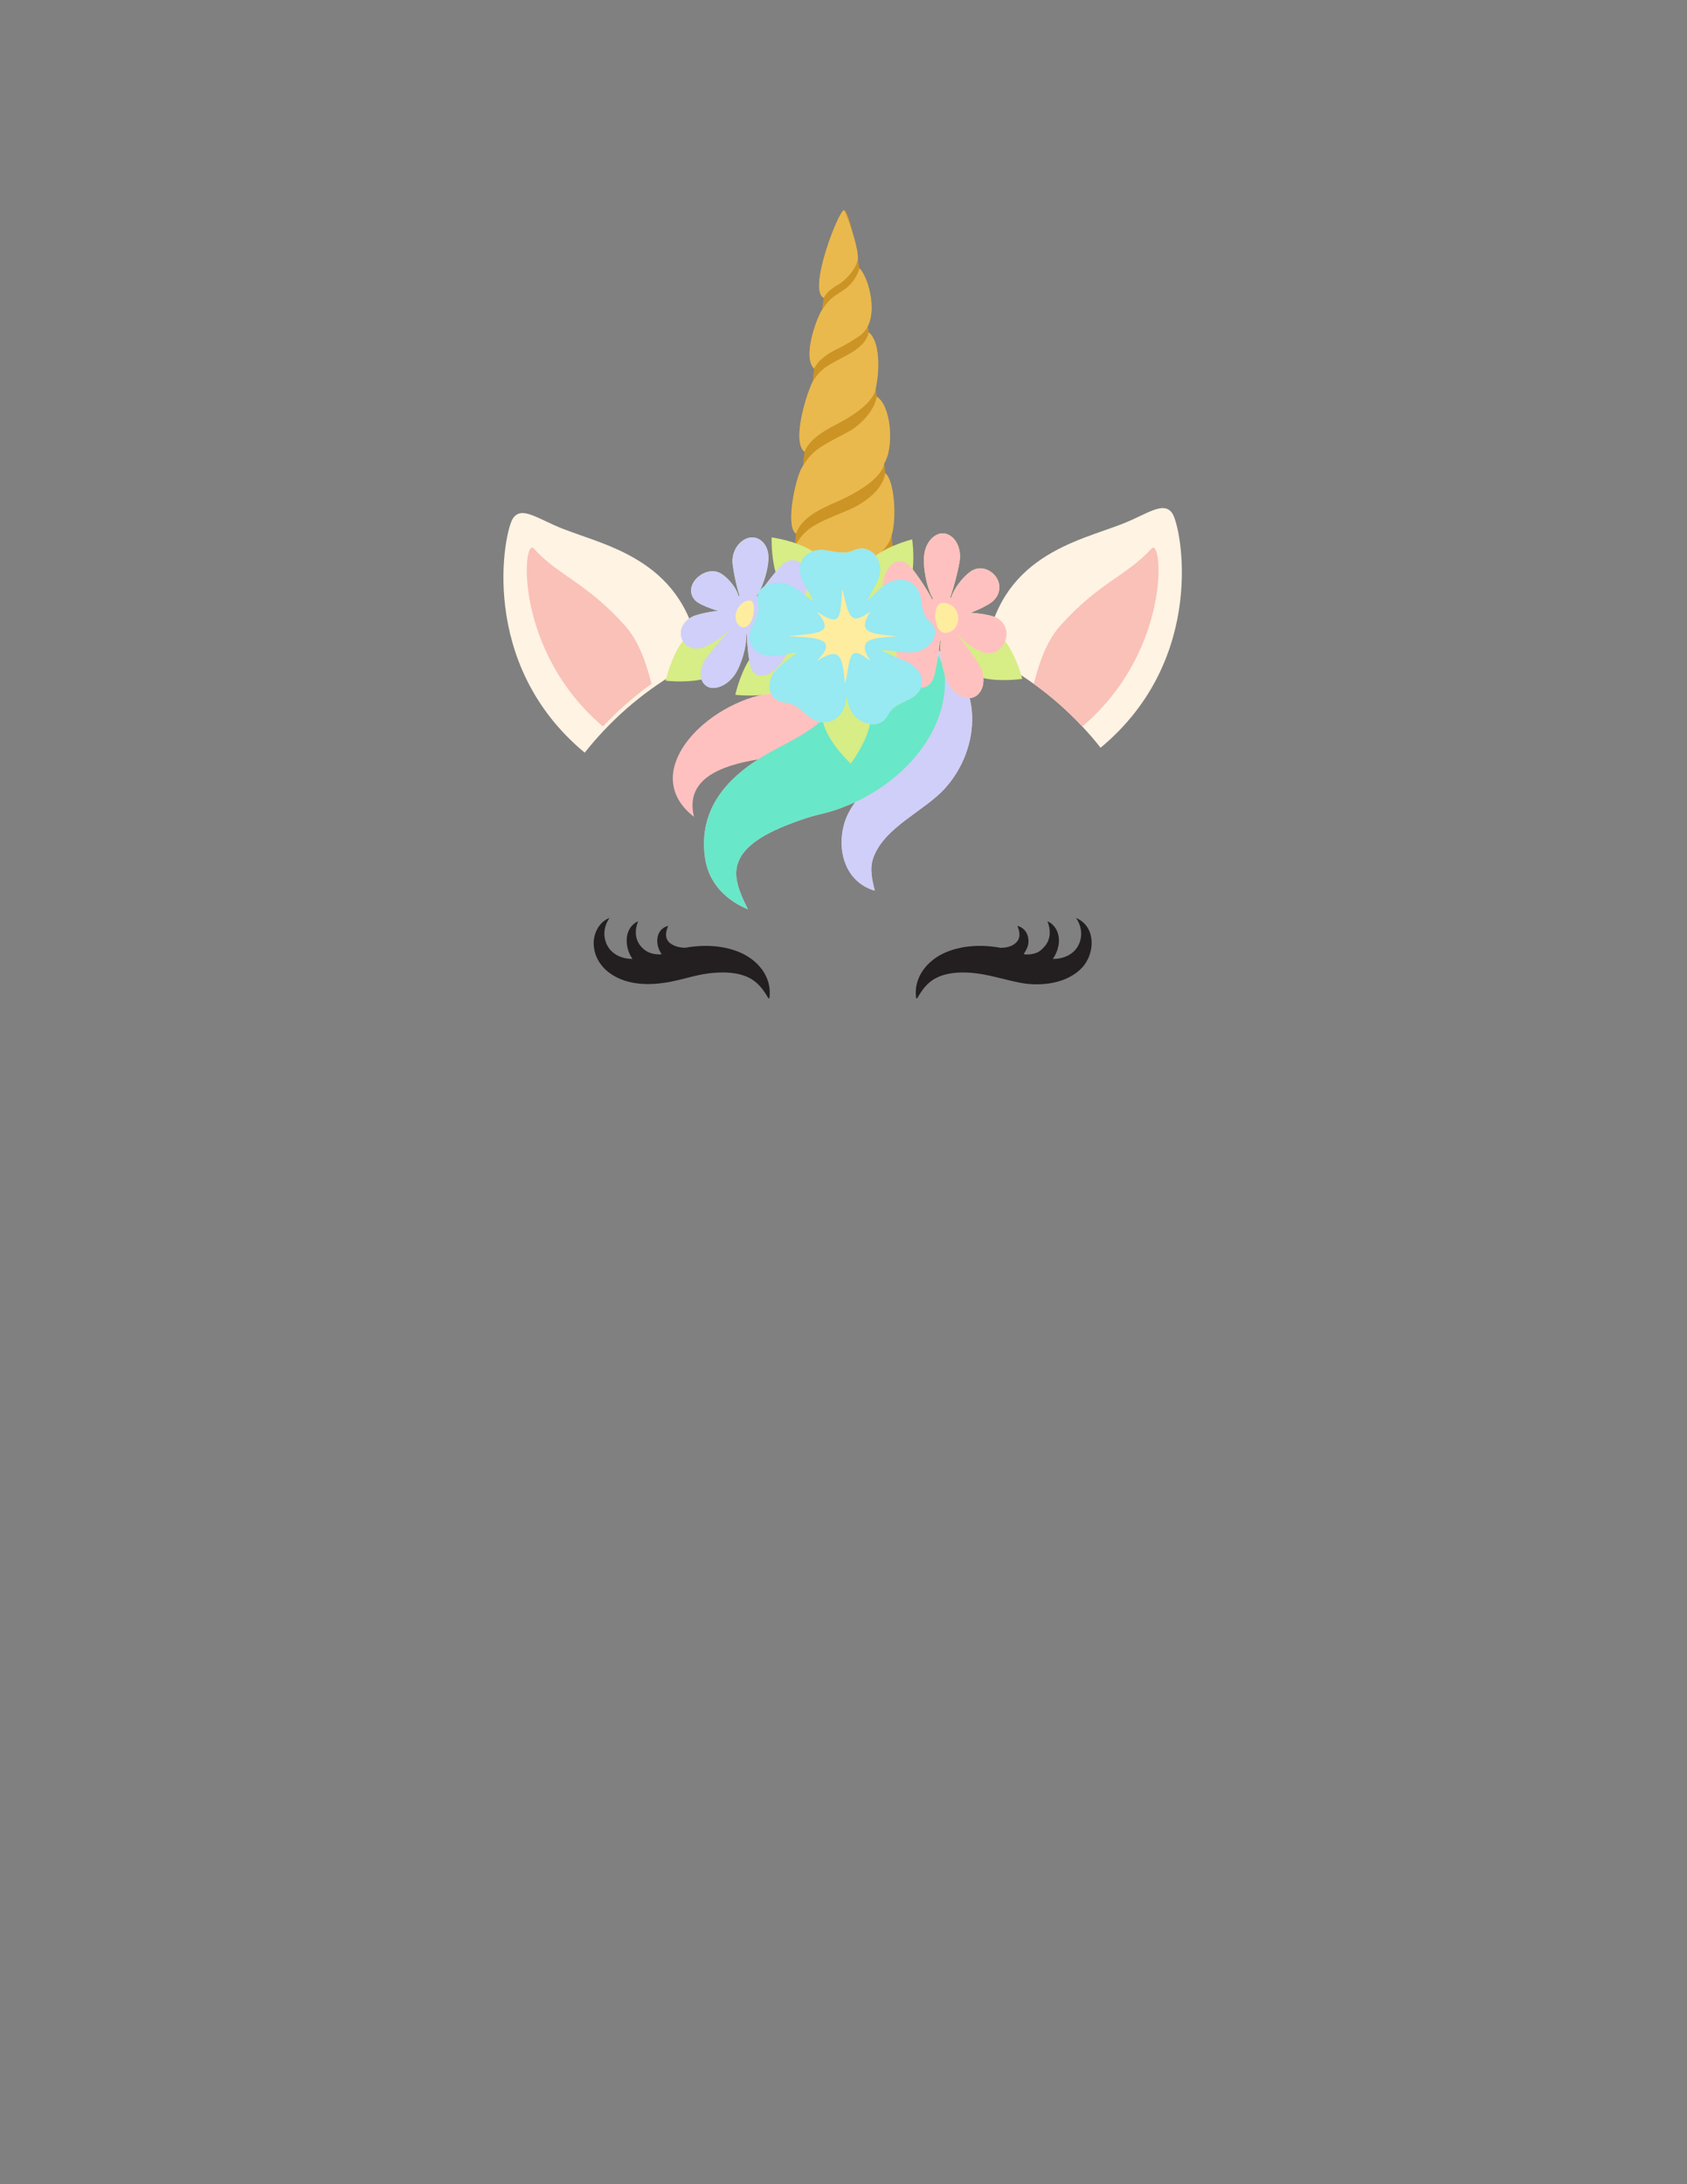 <svg height="792px" version="1.1" viewbox="0 0 612 792" width="612px" x="0px" xmlns="http://www.w3.org/2000/svg" y="0px">
<rect width="100%" height="100%" fill="#808080" stroke="none"/>
<g id="Background"></g>
<g id="Design_Elements">
    <g>
        <g>
            <path d="M337.163,233.431c-3.717-3.812-8.871-6.175-14.35-5.875c-5.081,0.276-10.541,1.375-14.373,7.248 c-1.158,1.774-1.798,3.799-2.215,5.892c-3.298,6.795-16.732,8.4-28.883,10.973c-23.354,4.949-45.354,29.226-25.584,44.505 c-3.301-13.372,9.085-18.522,23.25-20.802c-10.408,6.687-22.062,17.749-19.178,36.121c1.387,8.816,7.64,15.023,15.489,18.209 c-1.761-3.596-3.632-7.323-4.145-11.342c-1.446-11.327,12.486-17.009,21.089-20.24c10.137-3.805,10.082-2.239,20.072-6.429 c0.634-0.265,1.268-0.548,1.902-0.837c-1.617,2.28-3.003,4.685-3.836,7.381c-3.051,9.876,0.138,21.592,10.949,24.737 c-0.978-3.954-1.951-7.99-0.518-11.972c4.014-11.138,18.546-16.861,26.062-25.229 C355.685,271.544,358.03,246.816,337.163,233.431z" fill="#FFC1C0"></path>
            <g>
                <path d="M342.891,285.773c-7.503,8.362-22.048,14.087-26.06,25.231c-1.437,3.98-0.461,8.005,0.517,11.971 c-10.802-3.15-13.998-14.872-10.948-24.741c0.827-2.694,2.218-5.107,3.832-7.386c17.283-7.931,33.19-24.802,32.586-44.868 c-0.268-4.78-2.384-9.22-5.609-12.535C358.044,246.823,355.677,271.552,342.891,285.773z" fill="#CFCFF9"></path>
                <path d="M342.817,245.979c0.623,20.789-16.484,38.167-34.48,45.711c-9.99,4.19-9.936,2.624-20.072,6.429 c-8.603,3.23-22.535,8.913-21.089,20.24c0.513,4.019,2.384,7.746,4.145,11.342c-7.85-3.187-14.103-9.394-15.489-18.209 c-4.033-25.686,20.353-37.087,30.02-42.212c7.791-4.134,18.092-10.332,19.322-19.952c0.603-4.685,0.513-10.299,3.268-14.524 c3.832-5.873,9.292-6.971,14.373-7.248C333.073,226.995,342.257,235.717,342.817,245.979z" fill="#69E7C9"></path>
            </g>
        </g>
        <g>
            <g>
                <path id="horn-bg" d="M323.796,197.82c-0.111-1.196-0.23-2.42-0.352-3.665l0,0c1.829-5.645,1.196-19.762-2.302-22.562 c0,0.002,0,0.002,0,0.003c-0.125-1.19-0.254-2.381-0.382-3.584c3.715-5.965,2.492-21.102-2.725-24.177l0,0 c-0.115-0.98-0.234-1.959-0.351-2.936v-0.001c1.424-6.505,1.61-17.188-2.562-20.389c-0.102-0.763-0.204-1.523-0.306-2.276 c3.452-7.01-0.373-18.704-3.095-20.976c0,0-0.001,0.003-0.001,0.004c-0.177-1.077-0.355-2.123-0.53-3.135 c0.227-1.959-0.753-6.022-1.911-9.786c-1.156-5.108-2.216-8.094-3.113-8.094c-0.343,0-0.71,0.437-1.093,1.226 c-3.356,5.537-11.411,28.123-6.242,30.522c-0.215,1.427-0.424,2.895-0.638,4.384c-2.205,3.524-7.106,17.295-2.832,21.307 c-0.199,1.598-0.398,3.208-0.597,4.828c-0.002,0-0.002,0.001-0.002,0.001c-1.926,3.655-7.72,21.496-2.925,25.316 c0,0,0,0,0.002,0c-0.191,1.743-0.382,3.479-0.567,5.201c-2.315,2.635-6.659,21.779-2.492,24.498 c-0.151,1.586-0.299,3.125-0.439,4.639c0,0,0,0,0,0.001c-3.637,5.868-6.042,21.776-2.066,25.875c0-0.003,0-0.006,0-0.007 c-0.056,1.169-0.088,2.123-0.088,2.802c0,0,2.22,10.216,19.979,10.216c17.756,0,19.977-10.216,19.977-10.216 C327.952,223.461,330.396,202.559,323.796,197.82z" fill="#CC9425"></path>
            </g>
            <g>
                <g class="horn">
                    <path d="M303.74,126.54c2.692-1.283,5.553-3.056,8.05-4.733c8.106-5.447,3.206-21.818-0.067-24.548 c-0.03,0.451-0.852,3.721-4.034,6.615c-2.034,1.85-4.394,2.796-6.189,4.478c-1.403,1.226-2.258,2.508-3.305,4.029 c-2.205,3.524-7.106,17.297-2.832,21.307C296.885,130.418,300.498,128.084,303.74,126.54z" id="horn-2" fill="#E9B94E"></path>
                    <g>
                        <path d="M323.796,197.82c0.648,6.033-10.396,12.213-14.799,14c-4.716,1.917-9.631,3.45-14.129,5.862 c-4.056,2.173-6.725,5.031-8.681,9.159c0,0,2.22,10.216,19.979,10.216c17.756,0,19.977-10.216,19.977-10.216 C327.952,223.461,330.396,202.559,323.796,197.82z" fill="#E9B94E"></path>
                        <path d="M303.372,182.04c11.022-4.823,16.991-10.178,17.389-14.027c3.715-5.965,2.492-21.102-2.725-24.177 c-0.752,4.997-5.793,10.249-10.251,12.7c-3.368,1.85-6.856,3.503-10.085,5.599c-2.807,1.823-4.77,4.005-6.425,6.899 c-2.315,2.634-6.661,21.78-2.494,24.499C290.726,187.618,297.879,184.441,303.372,182.04z" id="horn-4" fill="#E9B94E"></path>
                        <path d="M303.081,154.077c9.371-4.792,14.191-9.586,14.604-13.179c1.424-6.505,1.61-17.188-2.562-20.389 c-0.599,3.602-4.158,6.252-7.559,8.122c-2.687,1.477-5.492,2.781-8.024,4.522c-2.094,1.441-3.47,3.216-4.776,5.363 c-1.926,3.655-7.72,21.496-2.925,25.316C293.683,159.301,298.858,156.235,303.081,154.077z" id="horn-3" fill="#E9B94E"></path>
                        <path d="M304.172,103.154c2.072-1.15,6.152-5.032,7.02-9.024c0.48-4.168-4.481-17.882-5.024-17.882 c-1.92,0-13.229,29.012-7.335,31.748C299.915,105.926,302.009,104.356,304.172,103.154z" fill="#E9B94E" id="horn-1"></path>
                    </g>
                </g>
                <path d="M303.88,209.109c4.715-1.639,17.821-7.198,19.564-14.954c1.829-5.645,1.196-19.762-2.302-22.562 c-0.89,6.062-7.599,10.857-13.231,13.286c-4.07,1.756-8.271,3.288-12.139,5.472c-3.393,1.918-5.656,4.378-7.431,7.82 c-3.637,5.868-6.042,21.776-2.066,25.875C287.377,215.794,296.663,211.618,303.88,209.109z" id="horn-5" fill="#E9B94E"></path>
            </g>
        </g>
        <g>
            <g>
                <path d="M407.243,189.926c9.069-3.566,14.812-8.361,17.993-3.862c3.36,4.809,12.917,52.829-25.971,85.061 c-2.101-2.665-4.308-5.223-6.632-7.694c-5.327-5.699-11.232-10.893-17.608-15.465c-5.534-3.982-11.425-7.489-17.609-10.493 C362.077,201.572,390.845,196.363,407.243,189.926z" fill="#FFF3E3"></path>
                <path d="M375.025,247.965c6.376,4.572,12.281,9.767,17.608,15.465c32.159-27.29,29.273-67.954,25.249-64.685 c-8.719,9.855-19.431,12.563-33.254,28.161C380.22,231.865,377.437,238.539,375.025,247.965z" fill="#F9C1B7"></path>
            </g>
            <g>
                <path d="M204.142,191.729c-9.07-3.566-14.815-8.362-17.994-3.864c-3.36,4.81-12.919,52.83,25.971,85.061 c2.101-2.664,4.307-5.223,6.631-7.694c5.326-5.698,11.231-10.894,17.609-15.465c5.533-3.98,11.424-7.489,17.609-10.492 C249.307,203.374,220.538,198.165,204.142,191.729z" fill="#FFF3E3"></path>
                <path d="M236.358,247.963c-6.378,4.573-12.283,9.767-17.609,15.465c-32.158-27.288-29.272-67.954-25.248-64.684 c8.717,9.855,19.431,12.564,33.254,28.161C231.165,231.864,233.946,238.537,236.358,247.963z" fill="#F9C1B7"></path>
            </g>
        </g>
        <g>
            <path d="M370.845,246.167c0,0-2.033-8.188-6.223-13.694c0.141-0.367,0.261-0.745,0.344-1.134 c0.703-3.412-1.086-6.509-4.44-7.759c-1.701-0.59-5.21-1.23-8.442-1.403c3.052-1.077,6.227-2.744,7.68-3.827 c2.819-2.214,3.593-5.687,1.892-8.643c-1.708-2.937-5.509-4.655-8.778-2.947c-2.242,1.107-6.482,5.616-7.852,10.035 c-0.105-0.064-0.21-0.138-0.32-0.201c1.553-4.239,3.096-10.731,3.505-13.661c0.447-4.229-1.536-8.407-5.024-9.374 c-3.468-0.969-7.346,2.473-7.92,7.742c-0.503,3.573,0.693,11.624,3.218,15.815c-0.096,0.088-0.185,0.182-0.279,0.275 c-1.889-3.609-4.956-8.238-7.084-10.905c0.591-5.562-0.2-10.909-0.2-10.909s-7.783,1.917-13.285,5.883 c-1.74-2.228-4.64-3.365-7.966-1.883c-3.168,1.41-5.843,0.673-9.789,0c-1.925-0.328-3.629-0.179-5.058,0.316 c-5.958-3.843-14.891-5.032-14.891-5.032s-0.25,6.597,1.412,12.587c-1.278,1.508-2.713,3.33-4.055,5.169 c-0.744,0.487-1.353,1.101-1.794,1.825c2.192-4.087,3.489-10.03,3.263-12.817c-0.211-4.733-3.851-7.617-7.379-6.538 c-3.551,1.078-5.812,4.969-5.653,8.767c0.208,2.625,1.308,8.404,2.566,12.146c-0.116,0.062-0.222,0.134-0.333,0.199 c-1.063-3.917-4.993-7.744-7.156-8.615c-3.148-1.354-7.058,0.421-8.961,3.175c-1.902,2.773-1.366,5.867,1.297,7.706 c1.378,0.894,4.43,2.217,7.408,3.01c-3.24,0.347-6.783,1.128-8.527,1.762c-3.431,1.325-5.426,4.23-4.956,7.274 c0.107,0.678,0.353,1.312,0.688,1.895c-4.324,5.616-6.247,14.42-6.247,14.42s6.812,0.826,13.021-0.438 c0.332,0.97,0.903,1.808,1.787,2.388c2.727,1.794,7.704-0.104,10.476-4.495c1.918-2.86,4.228-9.814,3.881-14.165 c0.084-0.032,0.164-0.068,0.246-0.105c0.104,3.006,0.443,6.581,0.867,9.235c-3.473,5.525-5.033,12.687-5.033,12.687 s6.776,0.823,12.972-0.426c0.813,1.699,2.469,2.985,5.076,3.253c3.497,0.361,5.338,2.301,8.29,4.802 c1.781,1.509,3.693,2.245,5.515,2.342c1.775,7.363,10.006,14.978,10.006,14.978s5.6-7.326,7.014-14.329 c2.544,0.327,5.074-0.596,6.485-3.306c1.521-2.927,4.117-3.889,7.655-5.631c2.263-1.117,3.69-2.649,4.34-4.315 c2.048,0.059,3.762-1.229,4.553-3.552c0.847-2.557,1.882-8.665,2.354-13.42c0.081,0.037,0.158,0.071,0.239,0.102 c-0.677,4.854,1.117,12.432,2.832,15.485c2.457,4.698,7.318,6.486,10.198,4.316c1.86-1.396,2.643-3.8,2.455-6.342 C363.243,247.314,370.845,246.167,370.845,246.167z M275.256,214.863c-0.192,0.4-0.321,0.834-0.403,1.293 c-0.039,0.061-0.087,0.127-0.125,0.188c-0.083-0.08-0.168-0.158-0.258-0.233C274.743,215.729,275.004,215.303,275.256,214.863z" fill="#D7ED85"></path>
            <g>
                <path id="right-outer-flower" d="M360.525,223.58c-1.701-0.59-5.21-1.23-8.442-1.403c3.052-1.077,6.227-2.744,7.68-3.827 c2.819-2.214,3.593-5.687,1.892-8.643c-1.708-2.937-5.509-4.655-8.778-2.947c-2.242,1.107-6.482,5.616-7.852,10.035 c-0.105-0.064-0.21-0.138-0.32-0.201c1.553-4.239,3.096-10.731,3.505-13.661c0.447-4.229-1.536-8.407-5.024-9.374 c-3.468-0.969-7.346,2.473-7.92,7.742c-0.503,3.573,0.693,11.624,3.218,15.815c-0.096,0.088-0.185,0.182-0.279,0.275 c-2.271-4.341-6.253-10.165-8.244-12.266c-2.901-2.977-7.107-1.788-9.008,3.559c-1.909,5.317-0.155,12.287,3.409,14.684 c1.785,1.268,5.448,2.368,8.709,2.373c-2.923,1.529-5.732,4.254-6.8,6.256c-2.195,3.879-0.863,10.996,3.001,14.851 c3.857,3.872,8.01,2.937,9.382-1.097c0.847-2.557,1.882-8.665,2.354-13.42c0.081,0.037,0.158,0.071,0.239,0.102 c-0.677,4.854,1.117,12.432,2.832,15.485c2.457,4.698,7.318,6.486,10.198,4.316c2.895-2.174,3.215-6.787,1.253-10.562 c-1.401-2.508-5.051-7.742-7.984-11.154c0.049-0.065,0.102-0.132,0.148-0.203c2.822,3.461,7.541,6.068,9.805,6.482 c3.671,0.727,6.754-2.074,7.469-5.458C365.669,227.927,363.88,224.83,360.525,223.58z" fill="#FFC1C0"></path>
                <path d="M347.524,223.097c0.501,2.648-0.867,5.53-3.606,6.263c-5.47,1.462-6.066-10.535-2.075-10.743 C344.658,218.471,347.004,220.45,347.524,223.097z" fill="#FFED9F"></path>
            </g>
            <g>
                <path id="left-outer-flower" d="M252.019,223.24c1.744-0.634,5.287-1.415,8.527-1.762c-2.979-0.793-6.03-2.116-7.408-3.01 c-2.663-1.838-3.199-4.932-1.297-7.706c1.903-2.754,5.812-4.529,8.961-3.175c2.163,0.871,6.093,4.698,7.156,8.615 c0.111-0.065,0.217-0.137,0.333-0.199c-1.259-3.742-2.358-9.522-2.566-12.146c-0.159-3.798,2.103-7.689,5.653-8.767 c3.528-1.079,7.168,1.804,7.379,6.538c0.26,3.197-1.482,10.548-4.287,14.484c0.09,0.075,0.175,0.153,0.258,0.233 c2.564-4.058,6.938-9.555,9.067-11.57c3.101-2.862,7.218-2.03,8.752,2.691c1.546,4.697-0.681,11.099-4.405,13.476 c-1.87,1.25-5.599,2.457-8.856,2.652c2.815,1.213,5.434,3.515,6.363,5.26c1.929,3.379,0.115,9.891-4.005,13.601 c-4.114,3.727-8.195,3.123-9.293-0.444c-0.672-2.263-1.288-7.723-1.438-11.996c-0.082,0.037-0.162,0.073-0.246,0.105 c0.347,4.351-1.963,11.305-3.881,14.165c-2.771,4.391-7.749,6.289-10.476,4.495c-2.743-1.793-2.749-5.945-0.53-9.474 c1.568-2.347,5.568-7.294,8.731-10.551c-0.046-0.055-0.092-0.114-0.138-0.174c-3.052,3.292-7.941,5.925-10.228,6.431 c-3.716,0.874-6.604-1.479-7.084-4.498C246.593,227.471,248.588,224.565,252.019,223.24z" fill="#CFCFF9"></path>
                <path d="M267.056,222.101c-0.627,2.391,0.177,4.851,2.244,5.304c4.124,0.908,5.672-9.79,2.586-9.688 C269.707,217.788,267.699,219.714,267.056,222.101z" fill="#FFED9F"></path>
            </g>
            <path id="center-outer-flower" d="M331.579,236.469c5.952-0.784,10.434-6.769,5.701-11.126c-2.492-2.291-2.62-4.867-3.235-8.521 c-1.029-6.097-6.791-8.229-11.975-5.416c-2.782,1.505-4.396,3.858-7.35,6.398c1.677-4.052,3.76-6.376,4.447-9.588 c1.164-5.441-3.479-11.319-9.5-8.637c-3.168,1.41-5.843,0.673-9.789,0c-6.578-1.119-10.661,3.196-9.5,8.637 c0.693,3.253,2.948,5.596,4.675,9.75c-3.733-2.349-5.7-4.656-8.866-5.956c-5.49-2.254-12.733,0.614-11.236,6.625 c0.784,3.163-0.588,5.409-2.177,8.807c-2.646,5.667,1.012,10.298,7.02,10.461c3.937,0.107,6.456-1.016,9.451-1.389 c-4.456,3.529-4.759,3.574-7.517,6.277c-4.119,4.034-3.578,11.29,3.066,11.973c3.497,0.361,5.338,2.301,8.29,4.802 c4.928,4.175,10.872,2.523,13.026-2.654c0.606-1.455,0.8-2.909,0.937-4.489c0.444,2.027,0.815,3.805,1.79,5.542 c2.771,4.923,10.371,6.847,13.267,1.286c1.521-2.927,4.117-3.889,7.655-5.631c5.896-2.91,6.173-8.633,1.585-12.219 c-3.01-2.353-6.743-2.763-11.486-5.645C324.814,235.82,327.959,236.944,331.579,236.469z" fill="#97E9F2"></path>
            <path d="M325.229,230.715c-8.72,0.735-14.896,0.633-9.474,8.995c-8.452-6.895-7.021-0.614-9.199,8.233 c-0.975-10.5-1.828-13.542-10.309-8.233c7.894-7.854,1.284-8.59-10.317-8.995c11.602-1.2,17.038-1.096,10.317-8.997 c9.27,6.29,8.425,1.891,9.334-8.125c2.354,9.678,2.697,13.701,10.174,8.125C311.132,229.048,314.583,229.747,325.229,230.715z" fill="#FFED9F"></path>
        </g>
        <g>
            <path d="M390.351,332.854c2.061,2.937,2.533,6.644,0.859,9.909c-1.797,3.501-5.519,4.931-9.28,4.97 c0.954-1.359,1.659-2.909,2.026-4.694c0.735-3.57-0.512-7.403-3.963-8.99c1.313,3.377,1.246,7.042-1.583,9.7 c-1.642,1.972-4.037,2.399-6.411,2.344c-0.213-0.062-0.427-0.122-0.639-0.183c0.64-0.891,1.174-1.882,1.547-3.015 c0.761-3.063-0.626-6.368-3.829-7.176c0.94,2.222,1.319,4.65-0.78,6.361c-1.507,1.232-3.359,1.559-5.238,1.62 c-6.73-1.267-14.044-0.979-20.246,1.748c-6.507,2.859-11.469,8.983-10.472,16.384c0.033,0.214,0.318,0.263,0.428,0.083 c1.78-3.057,3.663-5.703,6.919-7.345c3.52-1.773,7.672-2.094,11.548-1.899c6.431,0.322,12.43,2.411,18.688,3.65 c7.485,1.481,17.12,0.421,22.601-5.42C397.343,345.764,397.679,335.906,390.351,332.854z" fill="#231F20"></path>
            <path d="M268.184,345.243c-6.06-2.508-13.101-2.772-19.625-1.57c-2.039-0.082-3.974-0.459-5.713-1.867 c-1.798-1.77-1.323-4.022-0.448-6.088c-4.447,1.126-4.821,6.3-2.744,9.688c0.116,0.188,0.259,0.347,0.387,0.527 c-0.162,0.046-0.322,0.092-0.482,0.139c-2.547,0.037-4.875-0.533-6.808-2.643c-2.517-2.75-2.541-6.09-1.267-9.381 c-5.199,2.396-5.002,9.307-2.153,13.492c0.041,0.063,0.091,0.115,0.134,0.178c-0.15-0.004-0.301,0.006-0.453,0.001 c-3.764-0.16-7.359-1.816-8.957-5.399c-1.421-3.194-0.894-6.664,1.071-9.467c-0.305,0.127-0.612,0.256-0.917,0.383 c-3.32,1.844-5.065,5.771-4.818,9.497c0.271,4.141,2.471,7.696,5.8,10.117c6.341,4.607,14.888,4.553,22.246,3.095 c5.273-1.043,10.259-2.834,15.692-3.203c4.056-0.321,8.44-0.126,12.194,1.603c3.493,1.607,5.509,4.351,7.385,7.569 c0.112,0.184,0.393,0.125,0.429-0.083C280.158,354.225,274.906,348.021,268.184,345.243z" fill="#231F20"></path>
        </g>
    </g>
</g>
<g display="none" id="DXF"></g>
<g id="Watermark" opacity="0.7"></g>
<g id="Logo"></g></svg>